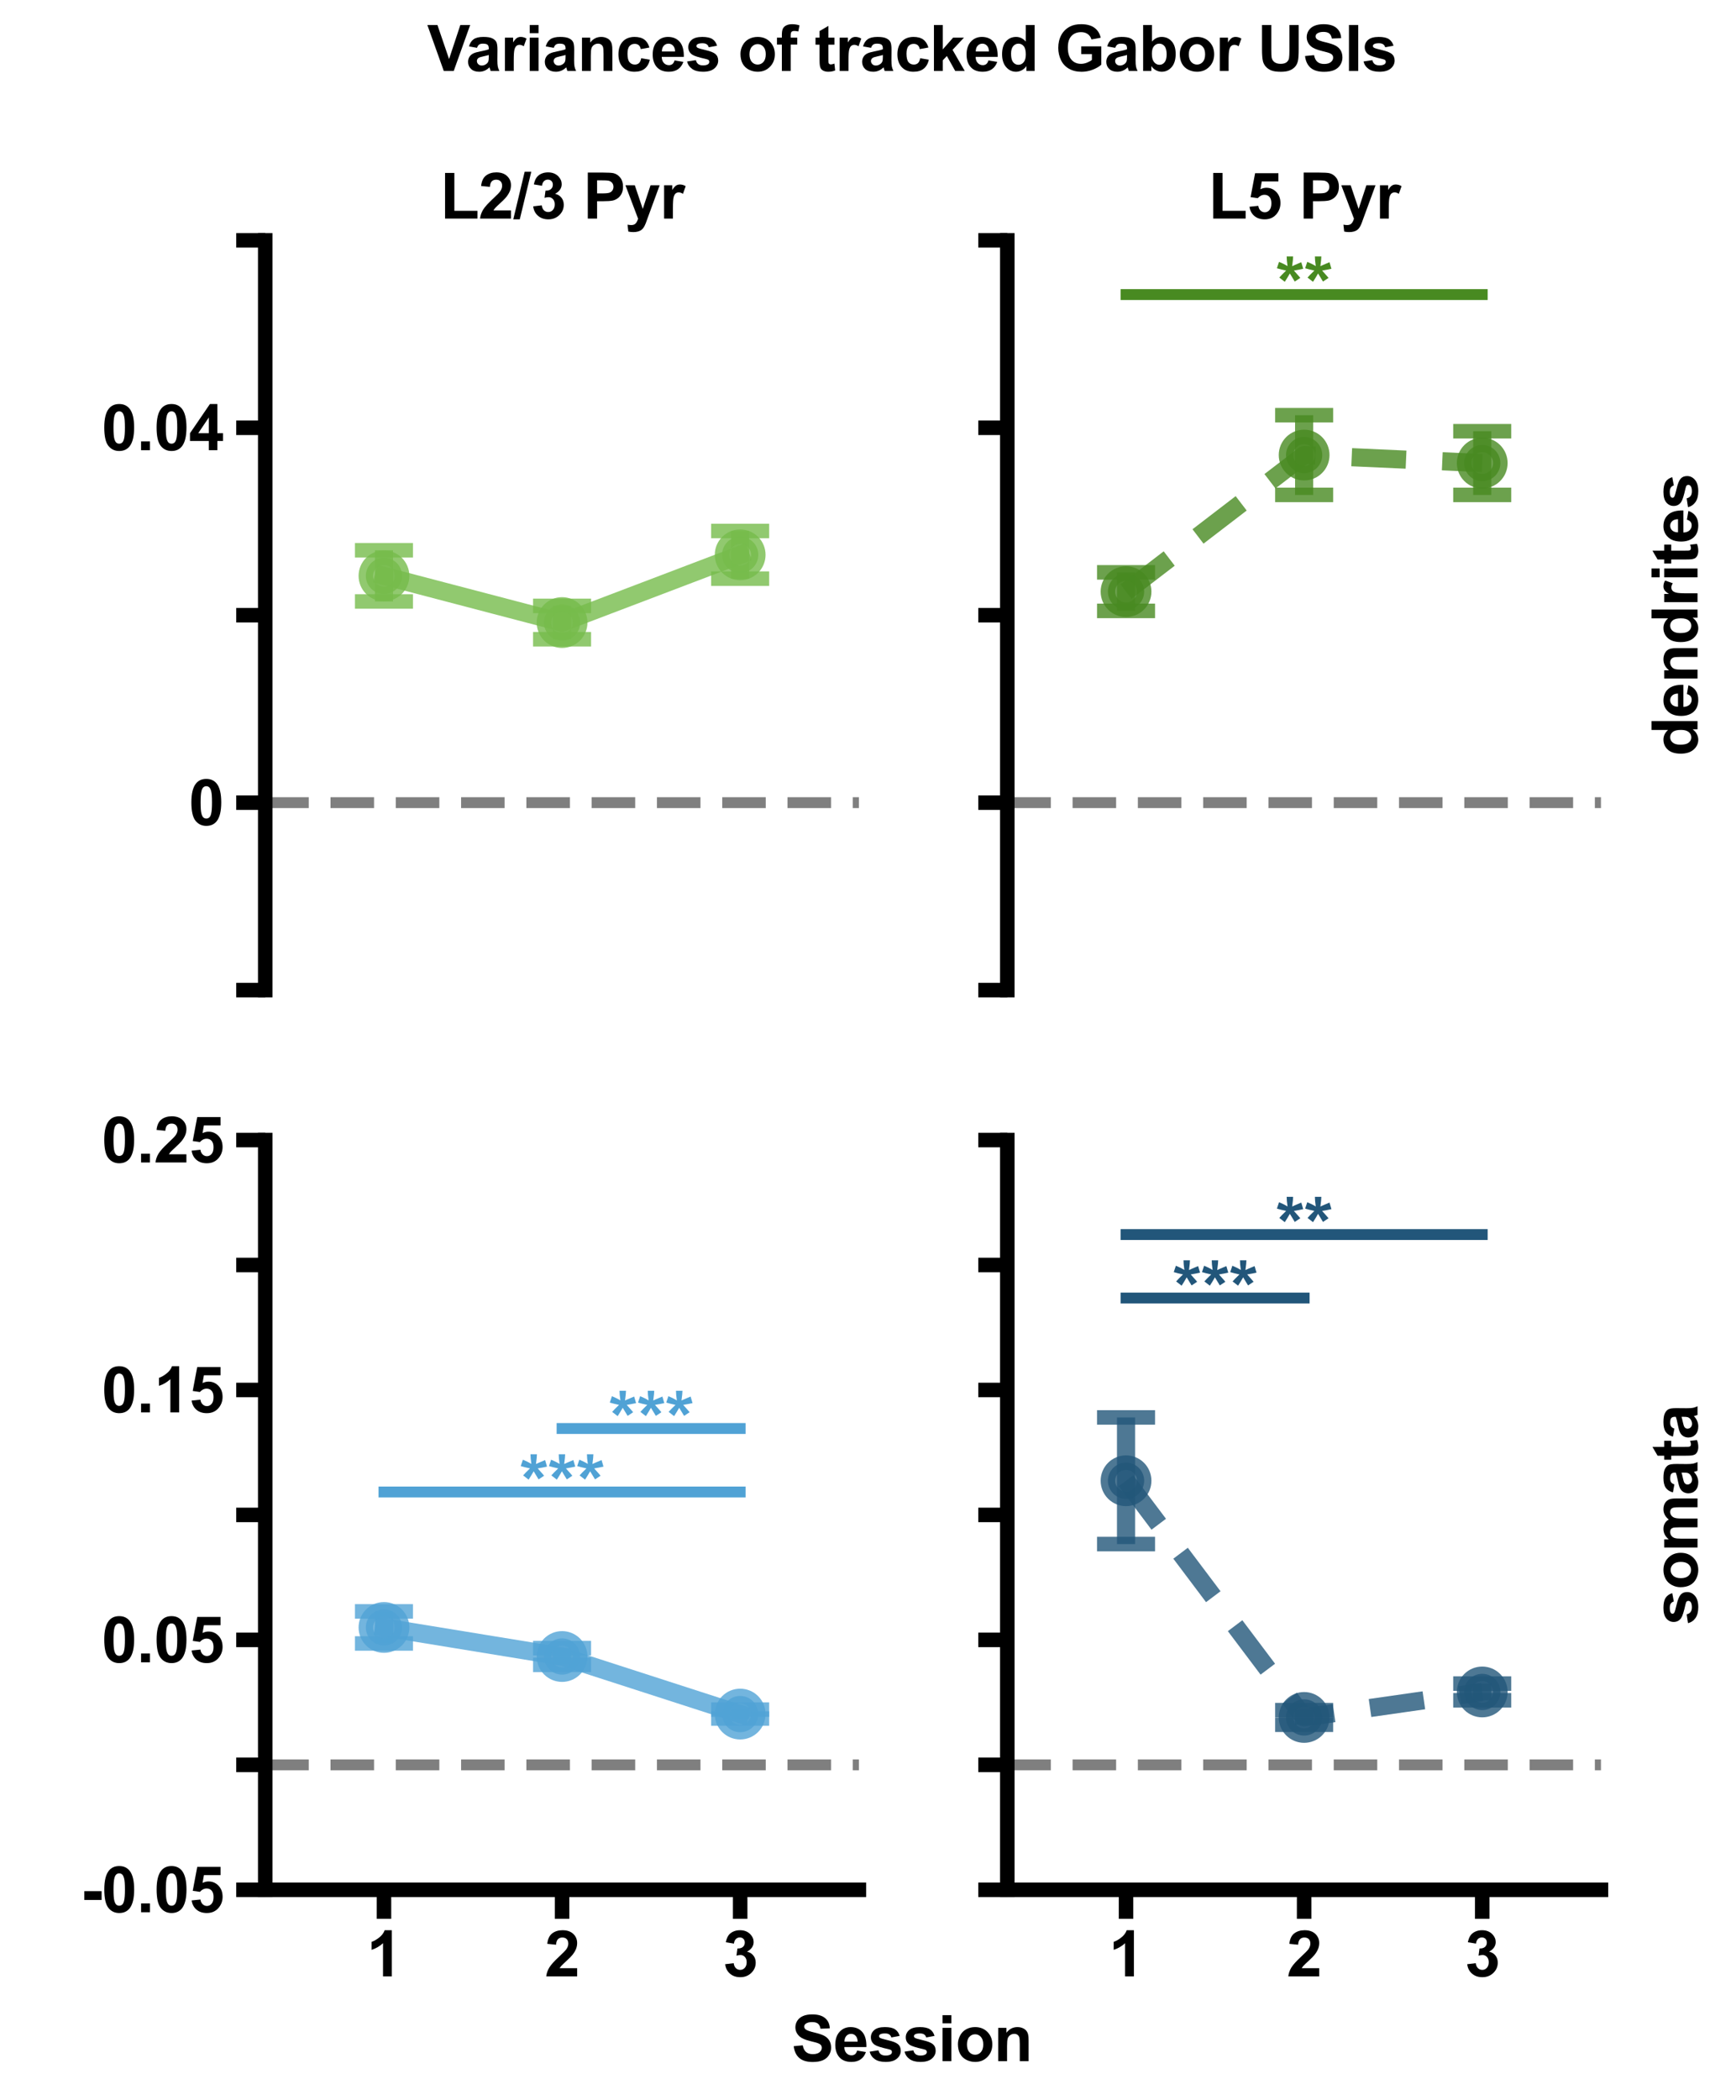 <?xml version="1.0" encoding="utf-8" standalone="no"?>
<!DOCTYPE svg PUBLIC "-//W3C//DTD SVG 1.1//EN"
  "http://www.w3.org/Graphics/SVG/1.1/DTD/svg11.dtd">
<svg xmlns:xlink="http://www.w3.org/1999/xlink" width="478.646pt" height="578.69pt" viewBox="0 0 478.646 578.69" xmlns="http://www.w3.org/2000/svg" version="1.1">
 <defs>
  <style type="text/css">*{stroke-linejoin: round; stroke-linecap: butt}</style>
 </defs>
 <g id="figure_1">
  <g id="patch_1">
   <path d="M 0 578.69 
L 478.646 578.69 
L 478.646 0 
L 0 0 
z
" style="fill: #ffffff"/>
  </g>
  <g id="axes_1">
   <g id="patch_2">
    <path d="M 73.132 272.88 
L 236.812 272.88 
L 236.812 66.24 
L 73.132 66.24 
z
" style="fill: #ffffff"/>
   </g>
   <g id="line2d_1">
    <path d="M 73.132 221.22 
L 236.812 221.22 
" clip-path="url(#pc6341d09a5)" style="fill: none; stroke-dasharray: 12,6; stroke-dashoffset: 0; stroke: #000000; stroke-opacity: 0.5; stroke-width: 3"/>
   </g>
   <g id="matplotlib.axis_1">
    <g id="xtick_1"/>
    <g id="xtick_2"/>
    <g id="xtick_3"/>
   </g>
   <g id="matplotlib.axis_2">
    <g id="ytick_1">
     <g id="line2d_2">
      <defs>
       <path id="m0fd830cb79" d="M 0 0 
L -8 0 
" style="stroke: #000000; stroke-width: 4"/>
      </defs>
      <g>
       <use xlink:href="#m0fd830cb79" x="73.132" y="272.88" style="stroke: #000000; stroke-width: 4"/>
      </g>
     </g>
    </g>
    <g id="ytick_2">
     <g id="line2d_3">
      <g>
       <use xlink:href="#m0fd830cb79" x="73.132" y="221.22" style="stroke: #000000; stroke-width: 4"/>
      </g>
     </g>
     <g id="text_1">
      <!-- 0 -->
      <g transform="translate(52.022 227.404) scale(0.173 -0.173)">
       <defs>
        <path id="Arial-BoldMT-30" d="M 1756 4600 
Q 2422 4600 2797 4125 
Q 3244 3563 3244 2259 
Q 3244 959 2794 391 
Q 2422 -78 1756 -78 
Q 1088 -78 678 436 
Q 269 950 269 2269 
Q 269 3563 719 4131 
Q 1091 4600 1756 4600 
z
M 1756 3872 
Q 1597 3872 1472 3770 
Q 1347 3669 1278 3406 
Q 1188 3066 1188 2259 
Q 1188 1453 1269 1151 
Q 1350 850 1473 750 
Q 1597 650 1756 650 
Q 1916 650 2041 751 
Q 2166 853 2234 1116 
Q 2325 1453 2325 2259 
Q 2325 3066 2244 3367 
Q 2163 3669 2039 3770 
Q 1916 3872 1756 3872 
z
" transform="scale(0.016)"/>
       </defs>
       <use xlink:href="#Arial-BoldMT-30"/>
      </g>
     </g>
    </g>
    <g id="ytick_3">
     <g id="line2d_4">
      <g>
       <use xlink:href="#m0fd830cb79" x="73.132" y="169.56" style="stroke: #000000; stroke-width: 4"/>
      </g>
     </g>
    </g>
    <g id="ytick_4">
     <g id="line2d_5">
      <g>
       <use xlink:href="#m0fd830cb79" x="73.132" y="117.9" style="stroke: #000000; stroke-width: 4"/>
      </g>
     </g>
     <g id="text_2">
      <!-- 0.04 -->
      <g transform="translate(28.003 124.084) scale(0.173 -0.173)">
       <defs>
        <path id="Arial-BoldMT-2e" d="M 459 0 
L 459 878 
L 1338 878 
L 1338 0 
L 459 0 
z
" transform="scale(0.016)"/>
        <path id="Arial-BoldMT-34" d="M 1994 0 
L 1994 922 
L 119 922 
L 119 1691 
L 2106 4600 
L 2844 4600 
L 2844 1694 
L 3413 1694 
L 3413 922 
L 2844 922 
L 2844 0 
L 1994 0 
z
M 1994 1694 
L 1994 3259 
L 941 1694 
L 1994 1694 
z
" transform="scale(0.016)"/>
       </defs>
       <use xlink:href="#Arial-BoldMT-30"/>
       <use xlink:href="#Arial-BoldMT-2e" x="55.615"/>
       <use xlink:href="#Arial-BoldMT-30" x="83.398"/>
       <use xlink:href="#Arial-BoldMT-34" x="139.014"/>
      </g>
     </g>
    </g>
    <g id="ytick_5">
     <g id="line2d_6">
      <g>
       <use xlink:href="#m0fd830cb79" x="73.132" y="66.24" style="stroke: #000000; stroke-width: 4"/>
      </g>
     </g>
    </g>
    <g id="text_3">
     <!-- . -->
     <g style="fill: #ffffff" transform="translate(19.569 171.96) rotate(-90) scale(0.173 -0.173)">
      <defs>
       <path id="ArialMT-2e" d="M 581 0 
L 581 641 
L 1222 641 
L 1222 0 
L 581 0 
z
" transform="scale(0.016)"/>
      </defs>
      <use xlink:href="#ArialMT-2e"/>
     </g>
    </g>
   </g>
   <g id="LineCollection_1">
    <path d="M 105.868 165.774 
L 105.868 151.661 
" clip-path="url(#pc6341d09a5)" style="fill: none; stroke: #76bb4b; stroke-opacity: 0.8; stroke-width: 5"/>
    <path d="M 154.972 176.179 
L 154.972 166.989 
" clip-path="url(#pc6341d09a5)" style="fill: none; stroke: #76bb4b; stroke-opacity: 0.8; stroke-width: 5"/>
    <path d="M 204.076 159.484 
L 204.076 146.344 
" clip-path="url(#pc6341d09a5)" style="fill: none; stroke: #76bb4b; stroke-opacity: 0.8; stroke-width: 5"/>
   </g>
   <g id="line2d_7">
    <defs>
     <path id="m51e8fbd8f0" d="M 8 0 
L -8 -0 
" style="stroke: #76bb4b; stroke-opacity: 0.8; stroke-width: 4"/>
    </defs>
    <g clip-path="url(#pc6341d09a5)">
     <use xlink:href="#m51e8fbd8f0" x="105.868" y="165.774" style="fill: #76bb4b; fill-opacity: 0.8; stroke: #76bb4b; stroke-opacity: 0.8; stroke-width: 4"/>
     <use xlink:href="#m51e8fbd8f0" x="154.972" y="176.179" style="fill: #76bb4b; fill-opacity: 0.8; stroke: #76bb4b; stroke-opacity: 0.8; stroke-width: 4"/>
     <use xlink:href="#m51e8fbd8f0" x="204.076" y="159.484" style="fill: #76bb4b; fill-opacity: 0.8; stroke: #76bb4b; stroke-opacity: 0.8; stroke-width: 4"/>
    </g>
   </g>
   <g id="line2d_8">
    <g clip-path="url(#pc6341d09a5)">
     <use xlink:href="#m51e8fbd8f0" x="105.868" y="151.661" style="fill: #76bb4b; fill-opacity: 0.8; stroke: #76bb4b; stroke-opacity: 0.8; stroke-width: 4"/>
     <use xlink:href="#m51e8fbd8f0" x="154.972" y="166.989" style="fill: #76bb4b; fill-opacity: 0.8; stroke: #76bb4b; stroke-opacity: 0.8; stroke-width: 4"/>
     <use xlink:href="#m51e8fbd8f0" x="204.076" y="146.344" style="fill: #76bb4b; fill-opacity: 0.8; stroke: #76bb4b; stroke-opacity: 0.8; stroke-width: 4"/>
    </g>
   </g>
   <g id="line2d_9">
    <path d="M 105.868 158.717 
L 154.972 171.584 
L 204.076 152.914 
" clip-path="url(#pc6341d09a5)" style="fill: none; stroke: #76bb4b; stroke-opacity: 0.8; stroke-width: 5; stroke-linecap: square"/>
    <defs>
     <path id="m943dfbf364" d="M 0 5 
C 1.326 5 2.598 4.473 3.536 3.536 
C 4.473 2.598 5 1.326 5 0 
C 5 -1.326 4.473 -2.598 3.536 -3.536 
C 2.598 -4.473 1.326 -5 0 -5 
C -1.326 -5 -2.598 -4.473 -3.536 -3.536 
C -4.473 -2.598 -5 -1.326 -5 0 
C -5 1.326 -4.473 2.598 -3.536 3.536 
C -2.598 4.473 -1.326 5 0 5 
z
" style="stroke: #76bb4b; stroke-opacity: 0.8; stroke-width: 4"/>
    </defs>
    <g clip-path="url(#pc6341d09a5)">
     <use xlink:href="#m943dfbf364" x="105.868" y="158.717" style="fill: #76bb4b; fill-opacity: 0.8; stroke: #76bb4b; stroke-opacity: 0.8; stroke-width: 4"/>
     <use xlink:href="#m943dfbf364" x="154.972" y="171.584" style="fill: #76bb4b; fill-opacity: 0.8; stroke: #76bb4b; stroke-opacity: 0.8; stroke-width: 4"/>
     <use xlink:href="#m943dfbf364" x="204.076" y="152.914" style="fill: #76bb4b; fill-opacity: 0.8; stroke: #76bb4b; stroke-opacity: 0.8; stroke-width: 4"/>
    </g>
   </g>
   <g id="patch_3">
    <path d="M 73.132 272.88 
L 73.132 66.24 
" style="fill: none; stroke: #000000; stroke-width: 4; stroke-linejoin: miter; stroke-linecap: square"/>
   </g>
   <g id="text_4">
    <!-- L2/3 Pyr -->
    <g transform="translate(121.354 60.24) scale(0.173 -0.173)">
     <defs>
      <path id="Arial-BoldMT-4c" d="M 491 0 
L 491 4544 
L 1416 4544 
L 1416 772 
L 3716 772 
L 3716 0 
L 491 0 
z
" transform="scale(0.016)"/>
      <path id="Arial-BoldMT-32" d="M 3238 816 
L 3238 0 
L 159 0 
Q 209 463 459 877 
Q 709 1291 1447 1975 
Q 2041 2528 2175 2725 
Q 2356 2997 2356 3263 
Q 2356 3556 2198 3714 
Q 2041 3872 1763 3872 
Q 1488 3872 1325 3706 
Q 1163 3541 1138 3156 
L 263 3244 
Q 341 3969 753 4284 
Q 1166 4600 1784 4600 
Q 2463 4600 2850 4234 
Q 3238 3869 3238 3325 
Q 3238 3016 3127 2736 
Q 3016 2456 2775 2150 
Q 2616 1947 2200 1565 
Q 1784 1184 1673 1059 
Q 1563 934 1494 816 
L 3238 816 
z
" transform="scale(0.016)"/>
      <path id="Arial-BoldMT-2f" d="M -9 -78 
L 1125 4659 
L 1784 4659 
L 638 -78 
L -9 -78 
z
" transform="scale(0.016)"/>
      <path id="Arial-BoldMT-33" d="M 241 1216 
L 1091 1319 
Q 1131 994 1309 822 
Q 1488 650 1741 650 
Q 2013 650 2198 856 
Q 2384 1063 2384 1413 
Q 2384 1744 2206 1937 
Q 2028 2131 1772 2131 
Q 1603 2131 1369 2066 
L 1466 2781 
Q 1822 2772 2009 2936 
Q 2197 3100 2197 3372 
Q 2197 3603 2059 3740 
Q 1922 3878 1694 3878 
Q 1469 3878 1309 3722 
Q 1150 3566 1116 3266 
L 306 3403 
Q 391 3819 561 4067 
Q 731 4316 1036 4458 
Q 1341 4600 1719 4600 
Q 2366 4600 2756 4188 
Q 3078 3850 3078 3425 
Q 3078 2822 2419 2463 
Q 2813 2378 3048 2084 
Q 3284 1791 3284 1375 
Q 3284 772 2843 347 
Q 2403 -78 1747 -78 
Q 1125 -78 715 280 
Q 306 638 241 1216 
z
" transform="scale(0.016)"/>
      <path id="Arial-BoldMT-20" transform="scale(0.016)"/>
      <path id="Arial-BoldMT-50" d="M 466 0 
L 466 4581 
L 1950 4581 
Q 2794 4581 3050 4513 
Q 3444 4409 3709 4064 
Q 3975 3719 3975 3172 
Q 3975 2750 3822 2462 
Q 3669 2175 3433 2011 
Q 3197 1847 2953 1794 
Q 2622 1728 1994 1728 
L 1391 1728 
L 1391 0 
L 466 0 
z
M 1391 3806 
L 1391 2506 
L 1897 2506 
Q 2444 2506 2628 2578 
Q 2813 2650 2917 2803 
Q 3022 2956 3022 3159 
Q 3022 3409 2875 3571 
Q 2728 3734 2503 3775 
Q 2338 3806 1838 3806 
L 1391 3806 
z
" transform="scale(0.016)"/>
      <path id="Arial-BoldMT-79" d="M 44 3319 
L 978 3319 
L 1772 963 
L 2547 3319 
L 3456 3319 
L 2284 125 
L 2075 -453 
Q 1959 -744 1854 -897 
Q 1750 -1050 1614 -1145 
Q 1478 -1241 1279 -1294 
Q 1081 -1347 831 -1347 
Q 578 -1347 334 -1294 
L 256 -606 
Q 463 -647 628 -647 
Q 934 -647 1081 -467 
Q 1228 -288 1306 -9 
L 44 3319 
z
" transform="scale(0.016)"/>
      <path id="Arial-BoldMT-72" d="M 1300 0 
L 422 0 
L 422 3319 
L 1238 3319 
L 1238 2847 
Q 1447 3181 1614 3287 
Q 1781 3394 1994 3394 
Q 2294 3394 2572 3228 
L 2300 2463 
Q 2078 2606 1888 2606 
Q 1703 2606 1575 2504 
Q 1447 2403 1373 2137 
Q 1300 1872 1300 1025 
L 1300 0 
z
" transform="scale(0.016)"/>
     </defs>
     <use xlink:href="#Arial-BoldMT-4c"/>
     <use xlink:href="#Arial-BoldMT-32" x="61.084"/>
     <use xlink:href="#Arial-BoldMT-2f" x="116.699"/>
     <use xlink:href="#Arial-BoldMT-33" x="144.482"/>
     <use xlink:href="#Arial-BoldMT-20" x="200.098"/>
     <use xlink:href="#Arial-BoldMT-50" x="227.881"/>
     <use xlink:href="#Arial-BoldMT-79" x="294.58"/>
     <use xlink:href="#Arial-BoldMT-72" x="350.195"/>
    </g>
   </g>
  </g>
  <g id="axes_2">
   <g id="patch_4">
    <path d="M 277.732 272.88 
L 441.412 272.88 
L 441.412 66.24 
L 277.732 66.24 
z
" style="fill: #ffffff"/>
   </g>
   <g id="line2d_10">
    <path d="M 277.732 221.22 
L 441.412 221.22 
" clip-path="url(#pb60117ed05)" style="fill: none; stroke-dasharray: 12,6; stroke-dashoffset: 0; stroke: #000000; stroke-opacity: 0.5; stroke-width: 3"/>
   </g>
   <g id="matplotlib.axis_3">
    <g id="xtick_4"/>
    <g id="xtick_5"/>
    <g id="xtick_6"/>
   </g>
   <g id="matplotlib.axis_4">
    <g id="ytick_6">
     <g id="line2d_11">
      <g>
       <use xlink:href="#m0fd830cb79" x="277.732" y="272.88" style="stroke: #000000; stroke-width: 4"/>
      </g>
     </g>
    </g>
    <g id="ytick_7">
     <g id="line2d_12">
      <g>
       <use xlink:href="#m0fd830cb79" x="277.732" y="221.22" style="stroke: #000000; stroke-width: 4"/>
      </g>
     </g>
    </g>
    <g id="ytick_8">
     <g id="line2d_13">
      <g>
       <use xlink:href="#m0fd830cb79" x="277.732" y="169.56" style="stroke: #000000; stroke-width: 4"/>
      </g>
     </g>
    </g>
    <g id="ytick_9">
     <g id="line2d_14">
      <g>
       <use xlink:href="#m0fd830cb79" x="277.732" y="117.9" style="stroke: #000000; stroke-width: 4"/>
      </g>
     </g>
    </g>
    <g id="ytick_10">
     <g id="line2d_15">
      <g>
       <use xlink:href="#m0fd830cb79" x="277.732" y="66.24" style="stroke: #000000; stroke-width: 4"/>
      </g>
     </g>
    </g>
   </g>
   <g id="LineCollection_2">
    <path d="M 310.468 168.368 
L 310.468 157.75 
" clip-path="url(#pb60117ed05)" style="fill: none; stroke: #488a21; stroke-opacity: 0.8; stroke-width: 5"/>
    <path d="M 359.572 136.403 
L 359.572 114.431 
" clip-path="url(#pb60117ed05)" style="fill: none; stroke: #488a21; stroke-opacity: 0.8; stroke-width: 5"/>
    <path d="M 408.676 136.404 
L 408.676 118.85 
" clip-path="url(#pb60117ed05)" style="fill: none; stroke: #488a21; stroke-opacity: 0.8; stroke-width: 5"/>
   </g>
   <g id="line2d_16">
    <defs>
     <path id="m12f45c47e6" d="M 8 0 
L -8 -0 
" style="stroke: #488a21; stroke-opacity: 0.8; stroke-width: 4"/>
    </defs>
    <g clip-path="url(#pb60117ed05)">
     <use xlink:href="#m12f45c47e6" x="310.468" y="168.368" style="fill: #488a21; fill-opacity: 0.8; stroke: #488a21; stroke-opacity: 0.8; stroke-width: 4"/>
     <use xlink:href="#m12f45c47e6" x="359.572" y="136.403" style="fill: #488a21; fill-opacity: 0.8; stroke: #488a21; stroke-opacity: 0.8; stroke-width: 4"/>
     <use xlink:href="#m12f45c47e6" x="408.676" y="136.404" style="fill: #488a21; fill-opacity: 0.8; stroke: #488a21; stroke-opacity: 0.8; stroke-width: 4"/>
    </g>
   </g>
   <g id="line2d_17">
    <g clip-path="url(#pb60117ed05)">
     <use xlink:href="#m12f45c47e6" x="310.468" y="157.75" style="fill: #488a21; fill-opacity: 0.8; stroke: #488a21; stroke-opacity: 0.8; stroke-width: 4"/>
     <use xlink:href="#m12f45c47e6" x="359.572" y="114.431" style="fill: #488a21; fill-opacity: 0.8; stroke: #488a21; stroke-opacity: 0.8; stroke-width: 4"/>
     <use xlink:href="#m12f45c47e6" x="408.676" y="118.85" style="fill: #488a21; fill-opacity: 0.8; stroke: #488a21; stroke-opacity: 0.8; stroke-width: 4"/>
    </g>
   </g>
   <g id="line2d_18">
    <path d="M 310.468 81.179 
L 408.676 81.179 
" clip-path="url(#pb60117ed05)" style="fill: none; stroke: #488a21; stroke-width: 3; stroke-linecap: square"/>
   </g>
   <g id="line2d_19">
    <path d="M 310.468 163.059 
L 359.572 125.417 
L 408.676 127.627 
" clip-path="url(#pb60117ed05)" style="fill: none; stroke-dasharray: 15,10; stroke-dashoffset: 0; stroke: #488a21; stroke-opacity: 0.8; stroke-width: 5"/>
    <defs>
     <path id="mee06dc054b" d="M 0 5 
C 1.326 5 2.598 4.473 3.536 3.536 
C 4.473 2.598 5 1.326 5 0 
C 5 -1.326 4.473 -2.598 3.536 -3.536 
C 2.598 -4.473 1.326 -5 0 -5 
C -1.326 -5 -2.598 -4.473 -3.536 -3.536 
C -4.473 -2.598 -5 -1.326 -5 0 
C -5 1.326 -4.473 2.598 -3.536 3.536 
C -2.598 4.473 -1.326 5 0 5 
z
" style="stroke: #488a21; stroke-opacity: 0.8; stroke-width: 4"/>
    </defs>
    <g clip-path="url(#pb60117ed05)">
     <use xlink:href="#mee06dc054b" x="310.468" y="163.059" style="fill: #488a21; fill-opacity: 0.8; stroke: #488a21; stroke-opacity: 0.8; stroke-width: 4"/>
     <use xlink:href="#mee06dc054b" x="359.572" y="125.417" style="fill: #488a21; fill-opacity: 0.8; stroke: #488a21; stroke-opacity: 0.8; stroke-width: 4"/>
     <use xlink:href="#mee06dc054b" x="408.676" y="127.627" style="fill: #488a21; fill-opacity: 0.8; stroke: #488a21; stroke-opacity: 0.8; stroke-width: 4"/>
    </g>
   </g>
   <g id="patch_5">
    <path d="M 277.732 272.88 
L 277.732 66.24 
" style="fill: none; stroke: #000000; stroke-width: 4; stroke-linejoin: miter; stroke-linecap: square"/>
   </g>
   <g id="text_5">
    <!-- ** -->
    <g style="fill: #488a21" transform="translate(351.787 85.59) scale(0.2 -0.2)">
     <defs>
      <path id="Arial-BoldMT-2a" d="M 766 2475 
L 294 2841 
Q 519 3094 763 3325 
Q 859 3419 884 3444 
Q 806 3456 438 3547 
Q 172 3613 88 3644 
L 272 4194 
Q 681 4028 1003 3828 
Q 928 4338 928 4659 
L 1484 4659 
Q 1484 4431 1400 3822 
Q 1463 3847 1669 3944 
Q 1950 4072 2188 4163 
L 2353 3597 
Q 2006 3519 1550 3444 
L 1925 3022 
Q 2038 2894 2103 2813 
L 1625 2497 
L 1203 3194 
Q 1013 2856 766 2475 
z
" transform="scale(0.016)"/>
     </defs>
     <use xlink:href="#Arial-BoldMT-2a"/>
     <use xlink:href="#Arial-BoldMT-2a" x="38.916"/>
    </g>
   </g>
   <g id="text_6">
    <!-- L5 Pyr -->
    <g transform="translate(333.159 60.24) scale(0.173 -0.173)">
     <defs>
      <path id="Arial-BoldMT-35" d="M 284 1178 
L 1159 1269 
Q 1197 972 1381 798 
Q 1566 625 1806 625 
Q 2081 625 2272 848 
Q 2463 1072 2463 1522 
Q 2463 1944 2273 2155 
Q 2084 2366 1781 2366 
Q 1403 2366 1103 2031 
L 391 2134 
L 841 4519 
L 3163 4519 
L 3163 3697 
L 1506 3697 
L 1369 2919 
Q 1663 3066 1969 3066 
Q 2553 3066 2959 2641 
Q 3366 2216 3366 1538 
Q 3366 972 3038 528 
Q 2591 -78 1797 -78 
Q 1163 -78 763 262 
Q 363 603 284 1178 
z
" transform="scale(0.016)"/>
     </defs>
     <use xlink:href="#Arial-BoldMT-4c"/>
     <use xlink:href="#Arial-BoldMT-35" x="61.084"/>
     <use xlink:href="#Arial-BoldMT-20" x="116.699"/>
     <use xlink:href="#Arial-BoldMT-50" x="144.482"/>
     <use xlink:href="#Arial-BoldMT-79" x="211.182"/>
     <use xlink:href="#Arial-BoldMT-72" x="266.797"/>
    </g>
   </g>
  </g>
  <g id="axes_3">
   <g id="patch_6">
    <path d="M 73.132 520.848 
L 236.812 520.848 
L 236.812 314.208 
L 73.132 314.208 
z
" style="fill: #ffffff"/>
   </g>
   <g id="line2d_20">
    <path d="M 73.132 486.408 
L 236.812 486.408 
" clip-path="url(#pfb51d513e9)" style="fill: none; stroke-dasharray: 12,6; stroke-dashoffset: 0; stroke: #000000; stroke-opacity: 0.5; stroke-width: 3"/>
   </g>
   <g id="matplotlib.axis_5">
    <g id="xtick_7">
     <g id="line2d_21">
      <defs>
       <path id="m4725d40d80" d="M 0 0 
L 0 8 
" style="stroke: #000000; stroke-width: 4"/>
      </defs>
      <g>
       <use xlink:href="#m4725d40d80" x="105.868" y="520.848" style="stroke: #000000; stroke-width: 4"/>
      </g>
     </g>
     <g id="text_7">
      <!-- 1 -->
      <g transform="translate(101.063 544.717) scale(0.173 -0.173)">
       <defs>
        <path id="Arial-BoldMT-31" d="M 2519 0 
L 1641 0 
L 1641 3309 
Q 1159 2859 506 2644 
L 506 3441 
Q 850 3553 1253 3867 
Q 1656 4181 1806 4600 
L 2519 4600 
L 2519 0 
z
" transform="scale(0.016)"/>
       </defs>
       <use xlink:href="#Arial-BoldMT-31"/>
      </g>
     </g>
    </g>
    <g id="xtick_8">
     <g id="line2d_22">
      <g>
       <use xlink:href="#m4725d40d80" x="154.972" y="520.848" style="stroke: #000000; stroke-width: 4"/>
      </g>
     </g>
     <g id="text_8">
      <!-- 2 -->
      <g transform="translate(150.167 544.717) scale(0.173 -0.173)">
       <use xlink:href="#Arial-BoldMT-32"/>
      </g>
     </g>
    </g>
    <g id="xtick_9">
     <g id="line2d_23">
      <g>
       <use xlink:href="#m4725d40d80" x="204.076" y="520.848" style="stroke: #000000; stroke-width: 4"/>
      </g>
     </g>
     <g id="text_9">
      <!-- 3 -->
      <g transform="translate(199.271 544.717) scale(0.173 -0.173)">
       <use xlink:href="#Arial-BoldMT-33"/>
      </g>
     </g>
    </g>
   </g>
   <g id="matplotlib.axis_6">
    <g id="ytick_11">
     <g id="line2d_24">
      <g>
       <use xlink:href="#m0fd830cb79" x="73.132" y="520.848" style="stroke: #000000; stroke-width: 4"/>
      </g>
     </g>
     <g id="text_10">
      <!-- -0.05 -->
      <g transform="translate(22.249 527.032) scale(0.173 -0.173)">
       <defs>
        <path id="Arial-BoldMT-2d" d="M 359 1222 
L 359 2100 
L 2084 2100 
L 2084 1222 
L 359 1222 
z
" transform="scale(0.016)"/>
       </defs>
       <use xlink:href="#Arial-BoldMT-2d"/>
       <use xlink:href="#Arial-BoldMT-30" x="33.301"/>
       <use xlink:href="#Arial-BoldMT-2e" x="88.916"/>
       <use xlink:href="#Arial-BoldMT-30" x="116.699"/>
       <use xlink:href="#Arial-BoldMT-35" x="172.314"/>
      </g>
     </g>
    </g>
    <g id="ytick_12">
     <g id="line2d_25">
      <g>
       <use xlink:href="#m0fd830cb79" x="73.132" y="486.408" style="stroke: #000000; stroke-width: 4"/>
      </g>
     </g>
    </g>
    <g id="ytick_13">
     <g id="line2d_26">
      <g>
       <use xlink:href="#m0fd830cb79" x="73.132" y="451.968" style="stroke: #000000; stroke-width: 4"/>
      </g>
     </g>
     <g id="text_11">
      <!-- 0.05 -->
      <g transform="translate(28.003 458.152) scale(0.173 -0.173)">
       <use xlink:href="#Arial-BoldMT-30"/>
       <use xlink:href="#Arial-BoldMT-2e" x="55.615"/>
       <use xlink:href="#Arial-BoldMT-30" x="83.398"/>
       <use xlink:href="#Arial-BoldMT-35" x="139.014"/>
      </g>
     </g>
    </g>
    <g id="ytick_14">
     <g id="line2d_27">
      <g>
       <use xlink:href="#m0fd830cb79" x="73.132" y="417.528" style="stroke: #000000; stroke-width: 4"/>
      </g>
     </g>
    </g>
    <g id="ytick_15">
     <g id="line2d_28">
      <g>
       <use xlink:href="#m0fd830cb79" x="73.132" y="383.088" style="stroke: #000000; stroke-width: 4"/>
      </g>
     </g>
     <g id="text_12">
      <!-- 0.15 -->
      <g transform="translate(28.003 389.272) scale(0.173 -0.173)">
       <use xlink:href="#Arial-BoldMT-30"/>
       <use xlink:href="#Arial-BoldMT-2e" x="55.615"/>
       <use xlink:href="#Arial-BoldMT-31" x="83.398"/>
       <use xlink:href="#Arial-BoldMT-35" x="139.014"/>
      </g>
     </g>
    </g>
    <g id="ytick_16">
     <g id="line2d_29">
      <g>
       <use xlink:href="#m0fd830cb79" x="73.132" y="348.648" style="stroke: #000000; stroke-width: 4"/>
      </g>
     </g>
    </g>
    <g id="ytick_17">
     <g id="line2d_30">
      <g>
       <use xlink:href="#m0fd830cb79" x="73.132" y="314.208" style="stroke: #000000; stroke-width: 4"/>
      </g>
     </g>
     <g id="text_13">
      <!-- 0.25 -->
      <g transform="translate(28.003 320.392) scale(0.173 -0.173)">
       <use xlink:href="#Arial-BoldMT-30"/>
       <use xlink:href="#Arial-BoldMT-2e" x="55.615"/>
       <use xlink:href="#Arial-BoldMT-32" x="83.398"/>
       <use xlink:href="#Arial-BoldMT-35" x="139.014"/>
      </g>
     </g>
    </g>
   </g>
   <g id="LineCollection_3">
    <path d="M 105.868 452.958 
L 105.868 444.119 
" clip-path="url(#pfb51d513e9)" style="fill: none; stroke: #50a2d5; stroke-opacity: 0.8; stroke-width: 5"/>
    <path d="M 154.972 458.859 
L 154.972 454.24 
" clip-path="url(#pfb51d513e9)" style="fill: none; stroke: #50a2d5; stroke-opacity: 0.8; stroke-width: 5"/>
    <path d="M 204.076 473.646 
L 204.076 471.185 
" clip-path="url(#pfb51d513e9)" style="fill: none; stroke: #50a2d5; stroke-opacity: 0.8; stroke-width: 5"/>
   </g>
   <g id="line2d_31">
    <defs>
     <path id="m661507a7fa" d="M 8 0 
L -8 -0 
" style="stroke: #50a2d5; stroke-opacity: 0.8; stroke-width: 4"/>
    </defs>
    <g clip-path="url(#pfb51d513e9)">
     <use xlink:href="#m661507a7fa" x="105.868" y="452.958" style="fill: #50a2d5; fill-opacity: 0.8; stroke: #50a2d5; stroke-opacity: 0.8; stroke-width: 4"/>
     <use xlink:href="#m661507a7fa" x="154.972" y="458.859" style="fill: #50a2d5; fill-opacity: 0.8; stroke: #50a2d5; stroke-opacity: 0.8; stroke-width: 4"/>
     <use xlink:href="#m661507a7fa" x="204.076" y="473.646" style="fill: #50a2d5; fill-opacity: 0.8; stroke: #50a2d5; stroke-opacity: 0.8; stroke-width: 4"/>
    </g>
   </g>
   <g id="line2d_32">
    <g clip-path="url(#pfb51d513e9)">
     <use xlink:href="#m661507a7fa" x="105.868" y="444.119" style="fill: #50a2d5; fill-opacity: 0.8; stroke: #50a2d5; stroke-opacity: 0.8; stroke-width: 4"/>
     <use xlink:href="#m661507a7fa" x="154.972" y="454.24" style="fill: #50a2d5; fill-opacity: 0.8; stroke: #50a2d5; stroke-opacity: 0.8; stroke-width: 4"/>
     <use xlink:href="#m661507a7fa" x="204.076" y="471.185" style="fill: #50a2d5; fill-opacity: 0.8; stroke: #50a2d5; stroke-opacity: 0.8; stroke-width: 4"/>
    </g>
   </g>
   <g id="line2d_33">
    <path d="M 105.868 411.211 
L 204.076 411.211 
" clip-path="url(#pfb51d513e9)" style="fill: none; stroke: #50a2d5; stroke-width: 3; stroke-linecap: square"/>
   </g>
   <g id="line2d_34">
    <path d="M 154.972 393.708 
L 204.076 393.708 
" clip-path="url(#pfb51d513e9)" style="fill: none; stroke: #50a2d5; stroke-width: 3; stroke-linecap: square"/>
   </g>
   <g id="line2d_35">
    <path d="M 105.868 448.538 
L 154.972 456.549 
L 204.076 472.415 
" clip-path="url(#pfb51d513e9)" style="fill: none; stroke: #50a2d5; stroke-opacity: 0.8; stroke-width: 5; stroke-linecap: square"/>
    <defs>
     <path id="m66ff517122" d="M 0 5 
C 1.326 5 2.598 4.473 3.536 3.536 
C 4.473 2.598 5 1.326 5 0 
C 5 -1.326 4.473 -2.598 3.536 -3.536 
C 2.598 -4.473 1.326 -5 0 -5 
C -1.326 -5 -2.598 -4.473 -3.536 -3.536 
C -4.473 -2.598 -5 -1.326 -5 0 
C -5 1.326 -4.473 2.598 -3.536 3.536 
C -2.598 4.473 -1.326 5 0 5 
z
" style="stroke: #50a2d5; stroke-opacity: 0.8; stroke-width: 4"/>
    </defs>
    <g clip-path="url(#pfb51d513e9)">
     <use xlink:href="#m66ff517122" x="105.868" y="448.538" style="fill: #50a2d5; fill-opacity: 0.8; stroke: #50a2d5; stroke-opacity: 0.8; stroke-width: 4"/>
     <use xlink:href="#m66ff517122" x="154.972" y="456.549" style="fill: #50a2d5; fill-opacity: 0.8; stroke: #50a2d5; stroke-opacity: 0.8; stroke-width: 4"/>
     <use xlink:href="#m66ff517122" x="204.076" y="472.415" style="fill: #50a2d5; fill-opacity: 0.8; stroke: #50a2d5; stroke-opacity: 0.8; stroke-width: 4"/>
    </g>
   </g>
   <g id="patch_7">
    <path d="M 73.132 520.848 
L 73.132 314.208 
" style="fill: none; stroke: #000000; stroke-width: 4; stroke-linejoin: miter; stroke-linecap: square"/>
   </g>
   <g id="patch_8">
    <path d="M 73.132 520.848 
L 236.812 520.848 
" style="fill: none; stroke: #000000; stroke-width: 4; stroke-linejoin: miter; stroke-linecap: square"/>
   </g>
   <g id="text_14">
    <!-- *** -->
    <g style="fill: #50a2d5" transform="translate(143.295 415.725) scale(0.2 -0.2)">
     <use xlink:href="#Arial-BoldMT-2a"/>
     <use xlink:href="#Arial-BoldMT-2a" x="38.916"/>
     <use xlink:href="#Arial-BoldMT-2a" x="77.832"/>
    </g>
   </g>
   <g id="text_15">
    <!-- *** -->
    <g style="fill: #50a2d5" transform="translate(167.847 398.221) scale(0.2 -0.2)">
     <use xlink:href="#Arial-BoldMT-2a"/>
     <use xlink:href="#Arial-BoldMT-2a" x="38.916"/>
     <use xlink:href="#Arial-BoldMT-2a" x="77.832"/>
    </g>
   </g>
  </g>
  <g id="axes_4">
   <g id="patch_9">
    <path d="M 277.732 520.848 
L 441.412 520.848 
L 441.412 314.208 
L 277.732 314.208 
z
" style="fill: #ffffff"/>
   </g>
   <g id="line2d_36">
    <path d="M 277.732 486.408 
L 441.412 486.408 
" clip-path="url(#pb8ac86d897)" style="fill: none; stroke-dasharray: 12,6; stroke-dashoffset: 0; stroke: #000000; stroke-opacity: 0.5; stroke-width: 3"/>
   </g>
   <g id="matplotlib.axis_7">
    <g id="xtick_10">
     <g id="line2d_37">
      <g>
       <use xlink:href="#m4725d40d80" x="310.468" y="520.848" style="stroke: #000000; stroke-width: 4"/>
      </g>
     </g>
     <g id="text_16">
      <!-- 1 -->
      <g transform="translate(305.663 544.717) scale(0.173 -0.173)">
       <use xlink:href="#Arial-BoldMT-31"/>
      </g>
     </g>
    </g>
    <g id="xtick_11">
     <g id="line2d_38">
      <g>
       <use xlink:href="#m4725d40d80" x="359.572" y="520.848" style="stroke: #000000; stroke-width: 4"/>
      </g>
     </g>
     <g id="text_17">
      <!-- 2 -->
      <g transform="translate(354.767 544.717) scale(0.173 -0.173)">
       <use xlink:href="#Arial-BoldMT-32"/>
      </g>
     </g>
    </g>
    <g id="xtick_12">
     <g id="line2d_39">
      <g>
       <use xlink:href="#m4725d40d80" x="408.676" y="520.848" style="stroke: #000000; stroke-width: 4"/>
      </g>
     </g>
     <g id="text_18">
      <!-- 3 -->
      <g transform="translate(403.871 544.717) scale(0.173 -0.173)">
       <use xlink:href="#Arial-BoldMT-33"/>
      </g>
     </g>
    </g>
   </g>
   <g id="matplotlib.axis_8">
    <g id="ytick_18">
     <g id="line2d_40">
      <g>
       <use xlink:href="#m0fd830cb79" x="277.732" y="520.848" style="stroke: #000000; stroke-width: 4"/>
      </g>
     </g>
    </g>
    <g id="ytick_19">
     <g id="line2d_41">
      <g>
       <use xlink:href="#m0fd830cb79" x="277.732" y="486.408" style="stroke: #000000; stroke-width: 4"/>
      </g>
     </g>
    </g>
    <g id="ytick_20">
     <g id="line2d_42">
      <g>
       <use xlink:href="#m0fd830cb79" x="277.732" y="451.968" style="stroke: #000000; stroke-width: 4"/>
      </g>
     </g>
    </g>
    <g id="ytick_21">
     <g id="line2d_43">
      <g>
       <use xlink:href="#m0fd830cb79" x="277.732" y="417.528" style="stroke: #000000; stroke-width: 4"/>
      </g>
     </g>
    </g>
    <g id="ytick_22">
     <g id="line2d_44">
      <g>
       <use xlink:href="#m0fd830cb79" x="277.732" y="383.088" style="stroke: #000000; stroke-width: 4"/>
      </g>
     </g>
    </g>
    <g id="ytick_23">
     <g id="line2d_45">
      <g>
       <use xlink:href="#m0fd830cb79" x="277.732" y="348.648" style="stroke: #000000; stroke-width: 4"/>
      </g>
     </g>
    </g>
    <g id="ytick_24">
     <g id="line2d_46">
      <g>
       <use xlink:href="#m0fd830cb79" x="277.732" y="314.208" style="stroke: #000000; stroke-width: 4"/>
      </g>
     </g>
    </g>
   </g>
   <g id="LineCollection_4">
    <path d="M 310.468 425.56 
L 310.468 390.66 
" clip-path="url(#pb8ac86d897)" style="fill: none; stroke: #22567a; stroke-opacity: 0.8; stroke-width: 5"/>
    <path d="M 359.572 475.355 
L 359.572 471.327 
" clip-path="url(#pb8ac86d897)" style="fill: none; stroke: #22567a; stroke-opacity: 0.8; stroke-width: 5"/>
    <path d="M 408.676 468.617 
L 408.676 464.018 
" clip-path="url(#pb8ac86d897)" style="fill: none; stroke: #22567a; stroke-opacity: 0.8; stroke-width: 5"/>
   </g>
   <g id="line2d_47">
    <defs>
     <path id="mca3fbe63fc" d="M 8 0 
L -8 -0 
" style="stroke: #22567a; stroke-opacity: 0.8; stroke-width: 4"/>
    </defs>
    <g clip-path="url(#pb8ac86d897)">
     <use xlink:href="#mca3fbe63fc" x="310.468" y="425.56" style="fill: #22567a; fill-opacity: 0.8; stroke: #22567a; stroke-opacity: 0.8; stroke-width: 4"/>
     <use xlink:href="#mca3fbe63fc" x="359.572" y="475.355" style="fill: #22567a; fill-opacity: 0.8; stroke: #22567a; stroke-opacity: 0.8; stroke-width: 4"/>
     <use xlink:href="#mca3fbe63fc" x="408.676" y="468.617" style="fill: #22567a; fill-opacity: 0.8; stroke: #22567a; stroke-opacity: 0.8; stroke-width: 4"/>
    </g>
   </g>
   <g id="line2d_48">
    <g clip-path="url(#pb8ac86d897)">
     <use xlink:href="#mca3fbe63fc" x="310.468" y="390.66" style="fill: #22567a; fill-opacity: 0.8; stroke: #22567a; stroke-opacity: 0.8; stroke-width: 4"/>
     <use xlink:href="#mca3fbe63fc" x="359.572" y="471.327" style="fill: #22567a; fill-opacity: 0.8; stroke: #22567a; stroke-opacity: 0.8; stroke-width: 4"/>
     <use xlink:href="#mca3fbe63fc" x="408.676" y="464.018" style="fill: #22567a; fill-opacity: 0.8; stroke: #22567a; stroke-opacity: 0.8; stroke-width: 4"/>
    </g>
   </g>
   <g id="line2d_49">
    <path d="M 310.468 357.753 
L 359.572 357.753 
" clip-path="url(#pb8ac86d897)" style="fill: none; stroke: #22567a; stroke-width: 3; stroke-linecap: square"/>
   </g>
   <g id="line2d_50">
    <path d="M 310.468 340.249 
L 408.676 340.249 
" clip-path="url(#pb8ac86d897)" style="fill: none; stroke: #22567a; stroke-width: 3; stroke-linecap: square"/>
   </g>
   <g id="line2d_51">
    <path d="M 310.468 408.11 
L 359.572 473.341 
L 408.676 466.317 
" clip-path="url(#pb8ac86d897)" style="fill: none; stroke-dasharray: 15,10; stroke-dashoffset: 0; stroke: #22567a; stroke-opacity: 0.8; stroke-width: 5"/>
    <defs>
     <path id="m3c91a7c210" d="M 0 5 
C 1.326 5 2.598 4.473 3.536 3.536 
C 4.473 2.598 5 1.326 5 0 
C 5 -1.326 4.473 -2.598 3.536 -3.536 
C 2.598 -4.473 1.326 -5 0 -5 
C -1.326 -5 -2.598 -4.473 -3.536 -3.536 
C -4.473 -2.598 -5 -1.326 -5 0 
C -5 1.326 -4.473 2.598 -3.536 3.536 
C -2.598 4.473 -1.326 5 0 5 
z
" style="stroke: #22567a; stroke-opacity: 0.8; stroke-width: 4"/>
    </defs>
    <g clip-path="url(#pb8ac86d897)">
     <use xlink:href="#m3c91a7c210" x="310.468" y="408.11" style="fill: #22567a; fill-opacity: 0.8; stroke: #22567a; stroke-opacity: 0.8; stroke-width: 4"/>
     <use xlink:href="#m3c91a7c210" x="359.572" y="473.341" style="fill: #22567a; fill-opacity: 0.8; stroke: #22567a; stroke-opacity: 0.8; stroke-width: 4"/>
     <use xlink:href="#m3c91a7c210" x="408.676" y="466.317" style="fill: #22567a; fill-opacity: 0.8; stroke: #22567a; stroke-opacity: 0.8; stroke-width: 4"/>
    </g>
   </g>
   <g id="patch_10">
    <path d="M 277.732 520.848 
L 277.732 314.208 
" style="fill: none; stroke: #000000; stroke-width: 4; stroke-linejoin: miter; stroke-linecap: square"/>
   </g>
   <g id="patch_11">
    <path d="M 277.732 520.848 
L 441.412 520.848 
" style="fill: none; stroke: #000000; stroke-width: 4; stroke-linejoin: miter; stroke-linecap: square"/>
   </g>
   <g id="text_19">
    <!-- *** -->
    <g style="fill: #22567a" transform="translate(323.343 362.267) scale(0.2 -0.2)">
     <use xlink:href="#Arial-BoldMT-2a"/>
     <use xlink:href="#Arial-BoldMT-2a" x="38.916"/>
     <use xlink:href="#Arial-BoldMT-2a" x="77.832"/>
    </g>
   </g>
   <g id="text_20">
    <!-- ** -->
    <g style="fill: #22567a" transform="translate(351.787 344.763) scale(0.2 -0.2)">
     <use xlink:href="#Arial-BoldMT-2a"/>
     <use xlink:href="#Arial-BoldMT-2a" x="38.916"/>
    </g>
   </g>
  </g>
  <g id="text_21">
   <!-- Variances of tracked Gabor USIs -->
   <g transform="translate(117.84 19.569) scale(0.173 -0.173)">
    <defs>
     <path id="Arial-BoldMT-56" d="M 1634 0 
L -3 4581 
L 1000 4581 
L 2159 1191 
L 3281 4581 
L 4263 4581 
L 2622 0 
L 1634 0 
z
" transform="scale(0.016)"/>
     <path id="Arial-BoldMT-61" d="M 1116 2306 
L 319 2450 
Q 453 2931 781 3162 
Q 1109 3394 1756 3394 
Q 2344 3394 2631 3255 
Q 2919 3116 3036 2902 
Q 3153 2688 3153 2116 
L 3144 1091 
Q 3144 653 3186 445 
Q 3228 238 3344 0 
L 2475 0 
Q 2441 88 2391 259 
Q 2369 338 2359 363 
Q 2134 144 1878 34 
Q 1622 -75 1331 -75 
Q 819 -75 523 203 
Q 228 481 228 906 
Q 228 1188 362 1408 
Q 497 1628 739 1745 
Q 981 1863 1438 1950 
Q 2053 2066 2291 2166 
L 2291 2253 
Q 2291 2506 2166 2614 
Q 2041 2722 1694 2722 
Q 1459 2722 1328 2630 
Q 1197 2538 1116 2306 
z
M 2291 1594 
Q 2122 1538 1756 1459 
Q 1391 1381 1278 1306 
Q 1106 1184 1106 997 
Q 1106 813 1243 678 
Q 1381 544 1594 544 
Q 1831 544 2047 700 
Q 2206 819 2256 991 
Q 2291 1103 2291 1419 
L 2291 1594 
z
" transform="scale(0.016)"/>
     <path id="Arial-BoldMT-69" d="M 459 3769 
L 459 4581 
L 1338 4581 
L 1338 3769 
L 459 3769 
z
M 459 0 
L 459 3319 
L 1338 3319 
L 1338 0 
L 459 0 
z
" transform="scale(0.016)"/>
     <path id="Arial-BoldMT-6e" d="M 3478 0 
L 2600 0 
L 2600 1694 
Q 2600 2231 2544 2389 
Q 2488 2547 2361 2634 
Q 2234 2722 2056 2722 
Q 1828 2722 1647 2597 
Q 1466 2472 1398 2265 
Q 1331 2059 1331 1503 
L 1331 0 
L 453 0 
L 453 3319 
L 1269 3319 
L 1269 2831 
Q 1703 3394 2363 3394 
Q 2653 3394 2893 3289 
Q 3134 3184 3257 3021 
Q 3381 2859 3429 2653 
Q 3478 2447 3478 2063 
L 3478 0 
z
" transform="scale(0.016)"/>
     <path id="Arial-BoldMT-63" d="M 3353 2338 
L 2488 2181 
Q 2444 2441 2289 2572 
Q 2134 2703 1888 2703 
Q 1559 2703 1364 2476 
Q 1169 2250 1169 1719 
Q 1169 1128 1367 884 
Q 1566 641 1900 641 
Q 2150 641 2309 783 
Q 2469 925 2534 1272 
L 3397 1125 
Q 3263 531 2881 228 
Q 2500 -75 1859 -75 
Q 1131 -75 698 384 
Q 266 844 266 1656 
Q 266 2478 700 2936 
Q 1134 3394 1875 3394 
Q 2481 3394 2839 3133 
Q 3197 2872 3353 2338 
z
" transform="scale(0.016)"/>
     <path id="Arial-BoldMT-65" d="M 2381 1056 
L 3256 909 
Q 3088 428 2723 176 
Q 2359 -75 1813 -75 
Q 947 -75 531 491 
Q 203 944 203 1634 
Q 203 2459 634 2926 
Q 1066 3394 1725 3394 
Q 2466 3394 2894 2905 
Q 3322 2416 3303 1406 
L 1103 1406 
Q 1113 1016 1316 798 
Q 1519 581 1822 581 
Q 2028 581 2168 693 
Q 2309 806 2381 1056 
z
M 2431 1944 
Q 2422 2325 2234 2523 
Q 2047 2722 1778 2722 
Q 1491 2722 1303 2513 
Q 1116 2303 1119 1944 
L 2431 1944 
z
" transform="scale(0.016)"/>
     <path id="Arial-BoldMT-73" d="M 150 947 
L 1031 1081 
Q 1088 825 1259 692 
Q 1431 559 1741 559 
Q 2081 559 2253 684 
Q 2369 772 2369 919 
Q 2369 1019 2306 1084 
Q 2241 1147 2013 1200 
Q 950 1434 666 1628 
Q 272 1897 272 2375 
Q 272 2806 612 3100 
Q 953 3394 1669 3394 
Q 2350 3394 2681 3172 
Q 3013 2950 3138 2516 
L 2309 2363 
Q 2256 2556 2107 2659 
Q 1959 2763 1684 2763 
Q 1338 2763 1188 2666 
Q 1088 2597 1088 2488 
Q 1088 2394 1175 2328 
Q 1294 2241 1995 2081 
Q 2697 1922 2975 1691 
Q 3250 1456 3250 1038 
Q 3250 581 2869 253 
Q 2488 -75 1741 -75 
Q 1063 -75 667 200 
Q 272 475 150 947 
z
" transform="scale(0.016)"/>
     <path id="Arial-BoldMT-6f" d="M 256 1706 
Q 256 2144 472 2553 
Q 688 2963 1083 3178 
Q 1478 3394 1966 3394 
Q 2719 3394 3200 2905 
Q 3681 2416 3681 1669 
Q 3681 916 3195 420 
Q 2709 -75 1972 -75 
Q 1516 -75 1102 131 
Q 688 338 472 736 
Q 256 1134 256 1706 
z
M 1156 1659 
Q 1156 1166 1390 903 
Q 1625 641 1969 641 
Q 2313 641 2545 903 
Q 2778 1166 2778 1666 
Q 2778 2153 2545 2415 
Q 2313 2678 1969 2678 
Q 1625 2678 1390 2415 
Q 1156 2153 1156 1659 
z
" transform="scale(0.016)"/>
     <path id="Arial-BoldMT-66" d="M 75 3319 
L 563 3319 
L 563 3569 
Q 563 3988 652 4194 
Q 741 4400 980 4529 
Q 1219 4659 1584 4659 
Q 1959 4659 2319 4547 
L 2200 3934 
Q 1991 3984 1797 3984 
Q 1606 3984 1523 3895 
Q 1441 3806 1441 3553 
L 1441 3319 
L 2097 3319 
L 2097 2628 
L 1441 2628 
L 1441 0 
L 563 0 
L 563 2628 
L 75 2628 
L 75 3319 
z
" transform="scale(0.016)"/>
     <path id="Arial-BoldMT-74" d="M 1981 3319 
L 1981 2619 
L 1381 2619 
L 1381 1281 
Q 1381 875 1398 808 
Q 1416 741 1477 697 
Q 1538 653 1625 653 
Q 1747 653 1978 738 
L 2053 56 
Q 1747 -75 1359 -75 
Q 1122 -75 931 4 
Q 741 84 652 211 
Q 563 338 528 553 
Q 500 706 500 1172 
L 500 2619 
L 97 2619 
L 97 3319 
L 500 3319 
L 500 3978 
L 1381 4491 
L 1381 3319 
L 1981 3319 
z
" transform="scale(0.016)"/>
     <path id="Arial-BoldMT-6b" d="M 428 0 
L 428 4581 
L 1306 4581 
L 1306 2150 
L 2334 3319 
L 3416 3319 
L 2281 2106 
L 3497 0 
L 2550 0 
L 1716 1491 
L 1306 1063 
L 1306 0 
L 428 0 
z
" transform="scale(0.016)"/>
     <path id="Arial-BoldMT-64" d="M 3503 0 
L 2688 0 
L 2688 488 
Q 2484 203 2207 64 
Q 1931 -75 1650 -75 
Q 1078 -75 670 386 
Q 263 847 263 1672 
Q 263 2516 659 2955 
Q 1056 3394 1663 3394 
Q 2219 3394 2625 2931 
L 2625 4581 
L 3503 4581 
L 3503 0 
z
M 1159 1731 
Q 1159 1200 1306 963 
Q 1519 619 1900 619 
Q 2203 619 2415 876 
Q 2628 1134 2628 1647 
Q 2628 2219 2422 2470 
Q 2216 2722 1894 2722 
Q 1581 2722 1370 2473 
Q 1159 2225 1159 1731 
z
" transform="scale(0.016)"/>
     <path id="Arial-BoldMT-47" d="M 2597 1684 
L 2597 2456 
L 4591 2456 
L 4591 631 
Q 4300 350 3748 136 
Q 3197 -78 2631 -78 
Q 1913 -78 1378 223 
Q 844 525 575 1086 
Q 306 1647 306 2306 
Q 306 3022 606 3578 
Q 906 4134 1484 4431 
Q 1925 4659 2581 4659 
Q 3434 4659 3914 4301 
Q 4394 3944 4531 3313 
L 3613 3141 
Q 3516 3478 3248 3673 
Q 2981 3869 2581 3869 
Q 1975 3869 1617 3484 
Q 1259 3100 1259 2344 
Q 1259 1528 1621 1120 
Q 1984 713 2572 713 
Q 2863 713 3155 827 
Q 3447 941 3656 1103 
L 3656 1684 
L 2597 1684 
z
" transform="scale(0.016)"/>
     <path id="Arial-BoldMT-62" d="M 422 0 
L 422 4581 
L 1300 4581 
L 1300 2931 
Q 1706 3394 2263 3394 
Q 2869 3394 3266 2955 
Q 3663 2516 3663 1694 
Q 3663 844 3258 384 
Q 2853 -75 2275 -75 
Q 1991 -75 1714 67 
Q 1438 209 1238 488 
L 1238 0 
L 422 0 
z
M 1294 1731 
Q 1294 1216 1456 969 
Q 1684 619 2063 619 
Q 2353 619 2558 867 
Q 2763 1116 2763 1650 
Q 2763 2219 2556 2470 
Q 2350 2722 2028 2722 
Q 1713 2722 1503 2476 
Q 1294 2231 1294 1731 
z
" transform="scale(0.016)"/>
     <path id="Arial-BoldMT-55" d="M 459 4581 
L 1384 4581 
L 1384 2100 
Q 1384 1509 1419 1334 
Q 1478 1053 1701 883 
Q 1925 713 2313 713 
Q 2706 713 2906 873 
Q 3106 1034 3147 1268 
Q 3188 1503 3188 2047 
L 3188 4581 
L 4113 4581 
L 4113 2175 
Q 4113 1350 4038 1009 
Q 3963 669 3761 434 
Q 3559 200 3221 61 
Q 2884 -78 2341 -78 
Q 1684 -78 1345 73 
Q 1006 225 809 467 
Q 613 709 550 975 
Q 459 1369 459 2138 
L 459 4581 
z
" transform="scale(0.016)"/>
     <path id="Arial-BoldMT-53" d="M 231 1491 
L 1131 1578 
Q 1213 1125 1461 912 
Q 1709 700 2131 700 
Q 2578 700 2804 889 
Q 3031 1078 3031 1331 
Q 3031 1494 2936 1608 
Q 2841 1722 2603 1806 
Q 2441 1863 1863 2006 
Q 1119 2191 819 2459 
Q 397 2838 397 3381 
Q 397 3731 595 4036 
Q 794 4341 1167 4500 
Q 1541 4659 2069 4659 
Q 2931 4659 3367 4281 
Q 3803 3903 3825 3272 
L 2900 3231 
Q 2841 3584 2645 3739 
Q 2450 3894 2059 3894 
Q 1656 3894 1428 3728 
Q 1281 3622 1281 3444 
Q 1281 3281 1419 3166 
Q 1594 3019 2269 2859 
Q 2944 2700 3267 2529 
Q 3591 2359 3773 2064 
Q 3956 1769 3956 1334 
Q 3956 941 3737 597 
Q 3519 253 3119 86 
Q 2719 -81 2122 -81 
Q 1253 -81 787 320 
Q 322 722 231 1491 
z
" transform="scale(0.016)"/>
     <path id="Arial-BoldMT-49" d="M 438 0 
L 438 4581 
L 1363 4581 
L 1363 0 
L 438 0 
z
" transform="scale(0.016)"/>
    </defs>
    <use xlink:href="#Arial-BoldMT-56"/>
    <use xlink:href="#Arial-BoldMT-61" x="61.199"/>
    <use xlink:href="#Arial-BoldMT-72" x="116.814"/>
    <use xlink:href="#Arial-BoldMT-69" x="155.73"/>
    <use xlink:href="#Arial-BoldMT-61" x="183.514"/>
    <use xlink:href="#Arial-BoldMT-6e" x="239.129"/>
    <use xlink:href="#Arial-BoldMT-63" x="300.213"/>
    <use xlink:href="#Arial-BoldMT-65" x="355.828"/>
    <use xlink:href="#Arial-BoldMT-73" x="411.443"/>
    <use xlink:href="#Arial-BoldMT-20" x="467.059"/>
    <use xlink:href="#Arial-BoldMT-6f" x="494.842"/>
    <use xlink:href="#Arial-BoldMT-66" x="555.926"/>
    <use xlink:href="#Arial-BoldMT-20" x="589.227"/>
    <use xlink:href="#Arial-BoldMT-74" x="617.01"/>
    <use xlink:href="#Arial-BoldMT-72" x="650.311"/>
    <use xlink:href="#Arial-BoldMT-61" x="689.227"/>
    <use xlink:href="#Arial-BoldMT-63" x="744.842"/>
    <use xlink:href="#Arial-BoldMT-6b" x="800.457"/>
    <use xlink:href="#Arial-BoldMT-65" x="856.072"/>
    <use xlink:href="#Arial-BoldMT-64" x="911.688"/>
    <use xlink:href="#Arial-BoldMT-20" x="972.771"/>
    <use xlink:href="#Arial-BoldMT-47" x="1000.555"/>
    <use xlink:href="#Arial-BoldMT-61" x="1078.338"/>
    <use xlink:href="#Arial-BoldMT-62" x="1133.953"/>
    <use xlink:href="#Arial-BoldMT-6f" x="1195.037"/>
    <use xlink:href="#Arial-BoldMT-72" x="1256.121"/>
    <use xlink:href="#Arial-BoldMT-20" x="1295.037"/>
    <use xlink:href="#Arial-BoldMT-55" x="1322.82"/>
    <use xlink:href="#Arial-BoldMT-53" x="1395.037"/>
    <use xlink:href="#Arial-BoldMT-49" x="1461.736"/>
    <use xlink:href="#Arial-BoldMT-73" x="1489.52"/>
   </g>
  </g>
  <g id="text_22">
   <!-- dendrites -->
   <g transform="translate(468.036 208.445) rotate(-90) scale(0.173 -0.173)">
    <use xlink:href="#Arial-BoldMT-64"/>
    <use xlink:href="#Arial-BoldMT-65" x="61.084"/>
    <use xlink:href="#Arial-BoldMT-6e" x="116.699"/>
    <use xlink:href="#Arial-BoldMT-64" x="177.783"/>
    <use xlink:href="#Arial-BoldMT-72" x="238.867"/>
    <use xlink:href="#Arial-BoldMT-69" x="277.783"/>
    <use xlink:href="#Arial-BoldMT-74" x="305.566"/>
    <use xlink:href="#Arial-BoldMT-65" x="338.867"/>
    <use xlink:href="#Arial-BoldMT-73" x="394.482"/>
   </g>
  </g>
  <g id="text_23">
   <!-- somata -->
   <g transform="translate(468.036 447.779) rotate(-90) scale(0.173 -0.173)">
    <defs>
     <path id="Arial-BoldMT-6d" d="M 394 3319 
L 1203 3319 
L 1203 2866 
Q 1638 3394 2238 3394 
Q 2556 3394 2790 3262 
Q 3025 3131 3175 2866 
Q 3394 3131 3647 3262 
Q 3900 3394 4188 3394 
Q 4553 3394 4806 3245 
Q 5059 3097 5184 2809 
Q 5275 2597 5275 2122 
L 5275 0 
L 4397 0 
L 4397 1897 
Q 4397 2391 4306 2534 
Q 4184 2722 3931 2722 
Q 3747 2722 3584 2609 
Q 3422 2497 3350 2280 
Q 3278 2063 3278 1594 
L 3278 0 
L 2400 0 
L 2400 1819 
Q 2400 2303 2353 2443 
Q 2306 2584 2207 2653 
Q 2109 2722 1941 2722 
Q 1738 2722 1575 2612 
Q 1413 2503 1342 2297 
Q 1272 2091 1272 1613 
L 1272 0 
L 394 0 
L 394 3319 
z
" transform="scale(0.016)"/>
    </defs>
    <use xlink:href="#Arial-BoldMT-73"/>
    <use xlink:href="#Arial-BoldMT-6f" x="55.615"/>
    <use xlink:href="#Arial-BoldMT-6d" x="116.699"/>
    <use xlink:href="#Arial-BoldMT-61" x="205.615"/>
    <use xlink:href="#Arial-BoldMT-74" x="261.23"/>
    <use xlink:href="#Arial-BoldMT-61" x="294.531"/>
   </g>
  </g>
  <g id="text_24">
   <!-- Session -->
   <g transform="translate(218.2 568.08) scale(0.173 -0.173)">
    <use xlink:href="#Arial-BoldMT-53"/>
    <use xlink:href="#Arial-BoldMT-65" x="66.699"/>
    <use xlink:href="#Arial-BoldMT-73" x="122.314"/>
    <use xlink:href="#Arial-BoldMT-73" x="177.93"/>
    <use xlink:href="#Arial-BoldMT-69" x="233.545"/>
    <use xlink:href="#Arial-BoldMT-6f" x="261.328"/>
    <use xlink:href="#Arial-BoldMT-6e" x="322.412"/>
   </g>
  </g>
 </g>
 <defs>
  <clipPath id="pc6341d09a5">
   <rect x="73.132" y="66.24" width="163.68" height="206.64"/>
  </clipPath>
  <clipPath id="pb60117ed05">
   <rect x="277.732" y="66.24" width="163.68" height="206.64"/>
  </clipPath>
  <clipPath id="pfb51d513e9">
   <rect x="73.132" y="314.208" width="163.68" height="206.64"/>
  </clipPath>
  <clipPath id="pb8ac86d897">
   <rect x="277.732" y="314.208" width="163.68" height="206.64"/>
  </clipPath>
 </defs>
</svg>
